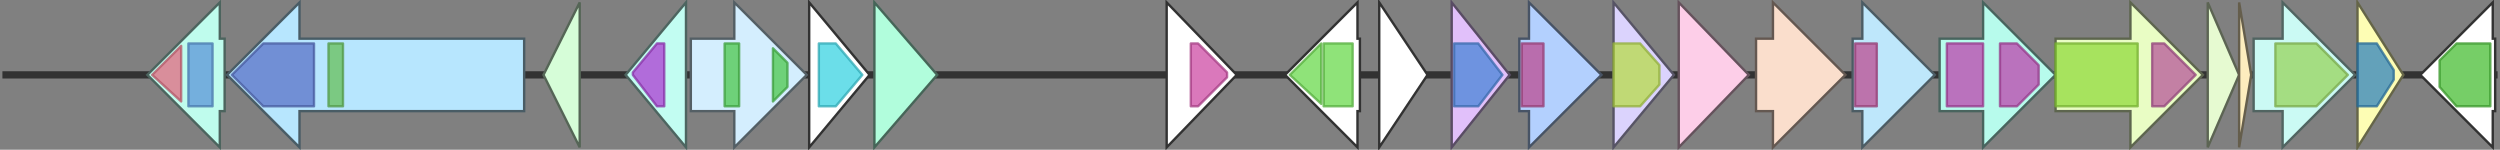 <svg version="1.1" baseProfile="full" xmlns="http://www.w3.org/2000/svg" width="1035" height="62">
	<rect width="100%" height="100%" fill="#808080" stroke="none"/>
	<line x1="1" y1="31" x2="1034" y2="31" style="stroke:rgb(50,50,50); stroke-width:3 "/>
	<g>
		<polygon class="NoName" points="571,16 571,16 571,1 591,31 571,61 571,46 571,46" fill="rgb(255,255,255)" fill-opacity="1.0" stroke="rgb(50,50,50)" stroke-width="1" />
	</g>
	<g>
		<title>sxtS</title>
		<polygon class="sxtS" points="601,16 601,16 601,1 625,31 601,61 601,46 601,46" fill="rgb(225,192,250)" fill-opacity="1.0" stroke="rgb(89,76,100)" stroke-width="1" />
		<g>
			<title>PF05721</title>
			<polygon class="PF05721" points="602,18 612,18 622,31 622,31 612,44 602,44" stroke-linejoin="round" width="20" height="26" fill="rgb(72,132,214)" stroke="rgb(57,105,171)" stroke-width="1" opacity="0.75" />
		</g>
	</g>
	<g>
		<title>sxtT</title>
		<polygon class="sxtT" points="629,16 633,16 633,1 663,31 633,61 633,46 629,46" fill="rgb(179,208,254)" fill-opacity="1.0" stroke="rgb(71,83,101)" stroke-width="1" />
		<g>
			<title>PF00355</title>
			<rect class="PF00355" x="630" y="18" stroke-linejoin="round" width="9" height="26" fill="rgb(186,77,145)" stroke="rgb(148,61,115)" stroke-width="1" opacity="0.75" />
		</g>
	</g>
	<g>
		<title>sxtU</title>
		<polygon class="sxtU" points="668,16 668,16 668,1 693,31 668,61 668,46 668,46" fill="rgb(219,211,253)" fill-opacity="1.0" stroke="rgb(87,84,101)" stroke-width="1" />
		<g>
			<title>PF00106</title>
			<polygon class="PF00106" points="668,18 679,18 687,27 687,35 679,44 668,44" stroke-linejoin="round" width="19" height="26" fill="rgb(182,219,73)" stroke="rgb(145,175,58)" stroke-width="1" opacity="0.75" />
		</g>
	</g>
	<g>
		<title>sxtN</title>
		<polygon class="sxtN" points="695,16 695,16 695,1 724,31 695,61 695,46 695,46" fill="rgb(253,206,232)" fill-opacity="1.0" stroke="rgb(101,82,92)" stroke-width="1" />
	</g>
	<g>
		<title>sxtG</title>
		<polygon class="sxtG" points="727,16 734,16 734,1 764,31 734,61 734,46 727,46" fill="rgb(250,222,204)" fill-opacity="1.0" stroke="rgb(100,88,81)" stroke-width="1" />
	</g>
	<g>
		<title>sxtH</title>
		<polygon class="sxtH" points="767,16 771,16 771,1 801,31 771,61 771,46 767,46" fill="rgb(190,231,251)" fill-opacity="1.0" stroke="rgb(76,92,100)" stroke-width="1" />
		<g>
			<title>PF00355</title>
			<rect class="PF00355" x="768" y="18" stroke-linejoin="round" width="9" height="26" fill="rgb(186,77,145)" stroke="rgb(148,61,115)" stroke-width="1" opacity="0.75" />
		</g>
	</g>
	<g>
		<title>sxtM</title>
		<polygon class="sxtM" points="803,16 821,16 821,1 851,31 821,61 821,46 803,46" fill="rgb(183,251,236)" fill-opacity="1.0" stroke="rgb(73,100,94)" stroke-width="1" />
		<g>
			<title>PF01554</title>
			<rect class="PF01554" x="806" y="18" stroke-linejoin="round" width="15" height="26" fill="rgb(187,69,173)" stroke="rgb(149,55,138)" stroke-width="1" opacity="0.75" />
		</g>
		<g>
			<title>PF01554</title>
			<polygon class="PF01554" points="828,18 835,18 844,27 844,35 835,44 828,44" stroke-linejoin="round" width="16" height="26" fill="rgb(187,69,173)" stroke="rgb(149,55,138)" stroke-width="1" opacity="0.75" />
		</g>
	</g>
	<g>
		<title>sxtI</title>
		<polygon class="sxtI" points="851,16 882,16 882,1 912,31 882,61 882,46 851,46" fill="rgb(233,253,196)" fill-opacity="1.0" stroke="rgb(93,101,78)" stroke-width="1" />
		<g>
			<title>PF02543</title>
			<rect class="PF02543" x="851" y="18" stroke-linejoin="round" width="34" height="26" fill="rgb(146,218,61)" stroke="rgb(116,174,48)" stroke-width="1" opacity="0.75" />
		</g>
		<g>
			<title>PF16861</title>
			<polygon class="PF16861" points="891,18 896,18 909,31 909,31 896,44 891,44" stroke-linejoin="round" width="18" height="26" fill="rgb(183,87,154)" stroke="rgb(146,69,123)" stroke-width="1" opacity="0.75" />
		</g>
	</g>
	<g>
		<title>sxtJ</title>
		<polygon class="sxtJ" points="914,16 914,16 914,1 927,31 914,61 914,46 914,46" fill="rgb(230,250,209)" fill-opacity="1.0" stroke="rgb(92,100,83)" stroke-width="1" />
	</g>
	<g>
		<title>sxtB</title>
		<polygon class="sxtB" points="93,16 91,16 91,1 61,31 91,61 91,46 93,46" fill="rgb(191,252,237)" fill-opacity="1.0" stroke="rgb(76,100,94)" stroke-width="1" />
		<g>
			<title>PF08211</title>
			<polygon class="PF08211" points="63,31 75,19 75,42" stroke-linejoin="round" width="12" height="26" fill="rgb(225,105,128)" stroke="rgb(180,84,102)" stroke-width="1" opacity="0.75" />
		</g>
		<g>
			<title>PF00383</title>
			<rect class="PF00383" x="78" y="18" stroke-linejoin="round" width="10" height="26" fill="rgb(91,149,216)" stroke="rgb(72,119,172)" stroke-width="1" opacity="0.75" />
		</g>
	</g>
	<g>
		<title>sxtK</title>
		<polygon class="sxtK" points="927,16 927,16 927,1 932,31 927,61 927,46 927,46" fill="rgb(253,237,190)" fill-opacity="1.0" stroke="rgb(101,94,76)" stroke-width="1" />
	</g>
	<g>
		<title>sxtL</title>
		<polygon class="sxtL" points="933,16 945,16 945,1 975,31 945,61 945,46 933,46" fill="rgb(203,250,244)" fill-opacity="1.0" stroke="rgb(81,100,97)" stroke-width="1" />
		<g>
			<title>PF00657</title>
			<polygon class="PF00657" points="942,18 959,18 972,31 972,31 959,44 942,44" stroke-linejoin="round" width="30" height="26" fill="rgb(151,210,92)" stroke="rgb(120,168,73)" stroke-width="1" opacity="0.75" />
		</g>
	</g>
	<g>
		<title>sxtO</title>
		<polygon class="sxtO" points="976,16 976,16 976,1 995,31 976,61 976,46 976,46" fill="rgb(253,253,180)" fill-opacity="1.0" stroke="rgb(101,101,72)" stroke-width="1" />
		<g>
			<title>PF01583</title>
			<polygon class="PF01583" points="976,18 984,18 991,29 991,33 984,44 976,44" stroke-linejoin="round" width="15" height="26" fill="rgb(48,131,188)" stroke="rgb(38,104,150)" stroke-width="1" opacity="0.75" />
		</g>
	</g>
	<g>
		<polygon class="NoName" points="1033,16 1032,16 1032,1 1002,31 1032,61 1032,46 1033,46" fill="rgb(255,255,255)" fill-opacity="1.0" stroke="rgb(50,50,50)" stroke-width="1" />
		<g>
			<title>PF02481</title>
			<polygon class="PF02481" points="1010,25 1017,18 1031,18 1031,44 1017,44 1010,36" stroke-linejoin="round" width="21" height="26" fill="rgb(72,189,53)" stroke="rgb(57,151,42)" stroke-width="1" opacity="0.75" />
		</g>
	</g>
	<g>
		<title>sxtA</title>
		<polygon class="sxtA" points="217,16 124,16 124,1 94,31 124,61 124,46 217,46" fill="rgb(183,230,254)" fill-opacity="1.0" stroke="rgb(73,92,101)" stroke-width="1" />
		<g>
			<title>PF00155</title>
			<polygon class="PF00155" points="96,31 109,18 130,18 130,44 109,44" stroke-linejoin="round" width="35" height="26" fill="rgb(89,113,198)" stroke="rgb(71,90,158)" stroke-width="1" opacity="0.75" />
		</g>
		<g>
			<title>PF00550</title>
			<rect class="PF00550" x="136" y="18" stroke-linejoin="round" width="6" height="26" fill="rgb(103,191,88)" stroke="rgb(82,152,70)" stroke-width="1" opacity="0.75" />
		</g>
	</g>
	<g>
		<title>sxtE</title>
		<polygon class="sxtE" points="240,16 240,16 240,1 225,31 240,61 240,46 240,46" fill="rgb(214,253,216)" fill-opacity="1.0" stroke="rgb(85,101,86)" stroke-width="1" />
	</g>
	<g>
		<title>sxtD</title>
		<polygon class="sxtD" points="284,16 284,16 284,1 259,31 284,61 284,46 284,46" fill="rgb(194,253,242)" fill-opacity="1.0" stroke="rgb(77,101,96)" stroke-width="1" />
		<g>
			<title>PF04116</title>
			<polygon class="PF04116" points="262,30 272,18 275,18 275,44 272,44 262,31" stroke-linejoin="round" width="13" height="26" fill="rgb(171,60,209)" stroke="rgb(136,48,167)" stroke-width="1" opacity="0.75" />
		</g>
	</g>
	<g>
		<title>sxtP</title>
		<polygon class="sxtP" points="286,16 304,16 304,1 334,31 304,61 304,46 286,46" fill="rgb(212,238,254)" fill-opacity="1.0" stroke="rgb(84,95,101)" stroke-width="1" />
		<g>
			<title>PF13517</title>
			<rect class="PF13517" x="300" y="18" stroke-linejoin="round" width="6" height="26" fill="rgb(77,199,76)" stroke="rgb(61,159,60)" stroke-width="1" opacity="0.75" />
		</g>
		<g>
			<title>PF13517</title>
			<polygon class="PF13517" points="320,20 326,26 326,36 320,42" stroke-linejoin="round" width="6" height="26" fill="rgb(77,199,76)" stroke="rgb(61,159,60)" stroke-width="1" opacity="0.75" />
		</g>
	</g>
	<g>
		<polygon class="NoName" points="335,16 335,16 335,1 360,31 335,61 335,46 335,46" fill="rgb(255,255,255)" fill-opacity="1.0" stroke="rgb(50,50,50)" stroke-width="1" />
		<g>
			<title>PF08892</title>
			<polygon class="PF08892" points="339,18 346,18 357,31 346,44 339,44" stroke-linejoin="round" width="19" height="26" fill="rgb(58,210,225)" stroke="rgb(46,168,180)" stroke-width="1" opacity="0.75" />
		</g>
	</g>
	<g>
		<title>sxtR</title>
		<polygon class="sxtR" points="362,16 362,16 362,1 388,31 362,61 362,46 362,46" fill="rgb(177,253,220)" fill-opacity="1.0" stroke="rgb(70,101,88)" stroke-width="1" />
	</g>
	<g>
		<polygon class="NoName" points="483,16 483,16 483,1 512,31 483,61 483,46 483,46" fill="rgb(255,255,255)" fill-opacity="1.0" stroke="rgb(50,50,50)" stroke-width="1" />
		<g>
			<title>PF13612</title>
			<polygon class="PF13612" points="493,18 496,18 508,30 508,32 496,44 493,44" stroke-linejoin="round" width="15" height="26" fill="rgb(205,75,164)" stroke="rgb(164,60,131)" stroke-width="1" opacity="0.75" />
		</g>
	</g>
	<g>
		<polygon class="NoName" points="563,16 562,16 562,1 532,31 562,61 562,46 563,46" fill="rgb(255,255,255)" fill-opacity="1.0" stroke="rgb(50,50,50)" stroke-width="1" />
		<g>
			<title>PF00892</title>
			<polygon class="PF00892" points="534,31 547,18 547,43" stroke-linejoin="round" width="14" height="26" fill="rgb(105,217,77)" stroke="rgb(84,173,61)" stroke-width="1" opacity="0.75" />
		</g>
		<g>
			<title>PF00892</title>
			<rect class="PF00892" x="548" y="18" stroke-linejoin="round" width="12" height="26" fill="rgb(105,217,77)" stroke="rgb(84,173,61)" stroke-width="1" opacity="0.75" />
		</g>
	</g>
</svg>

